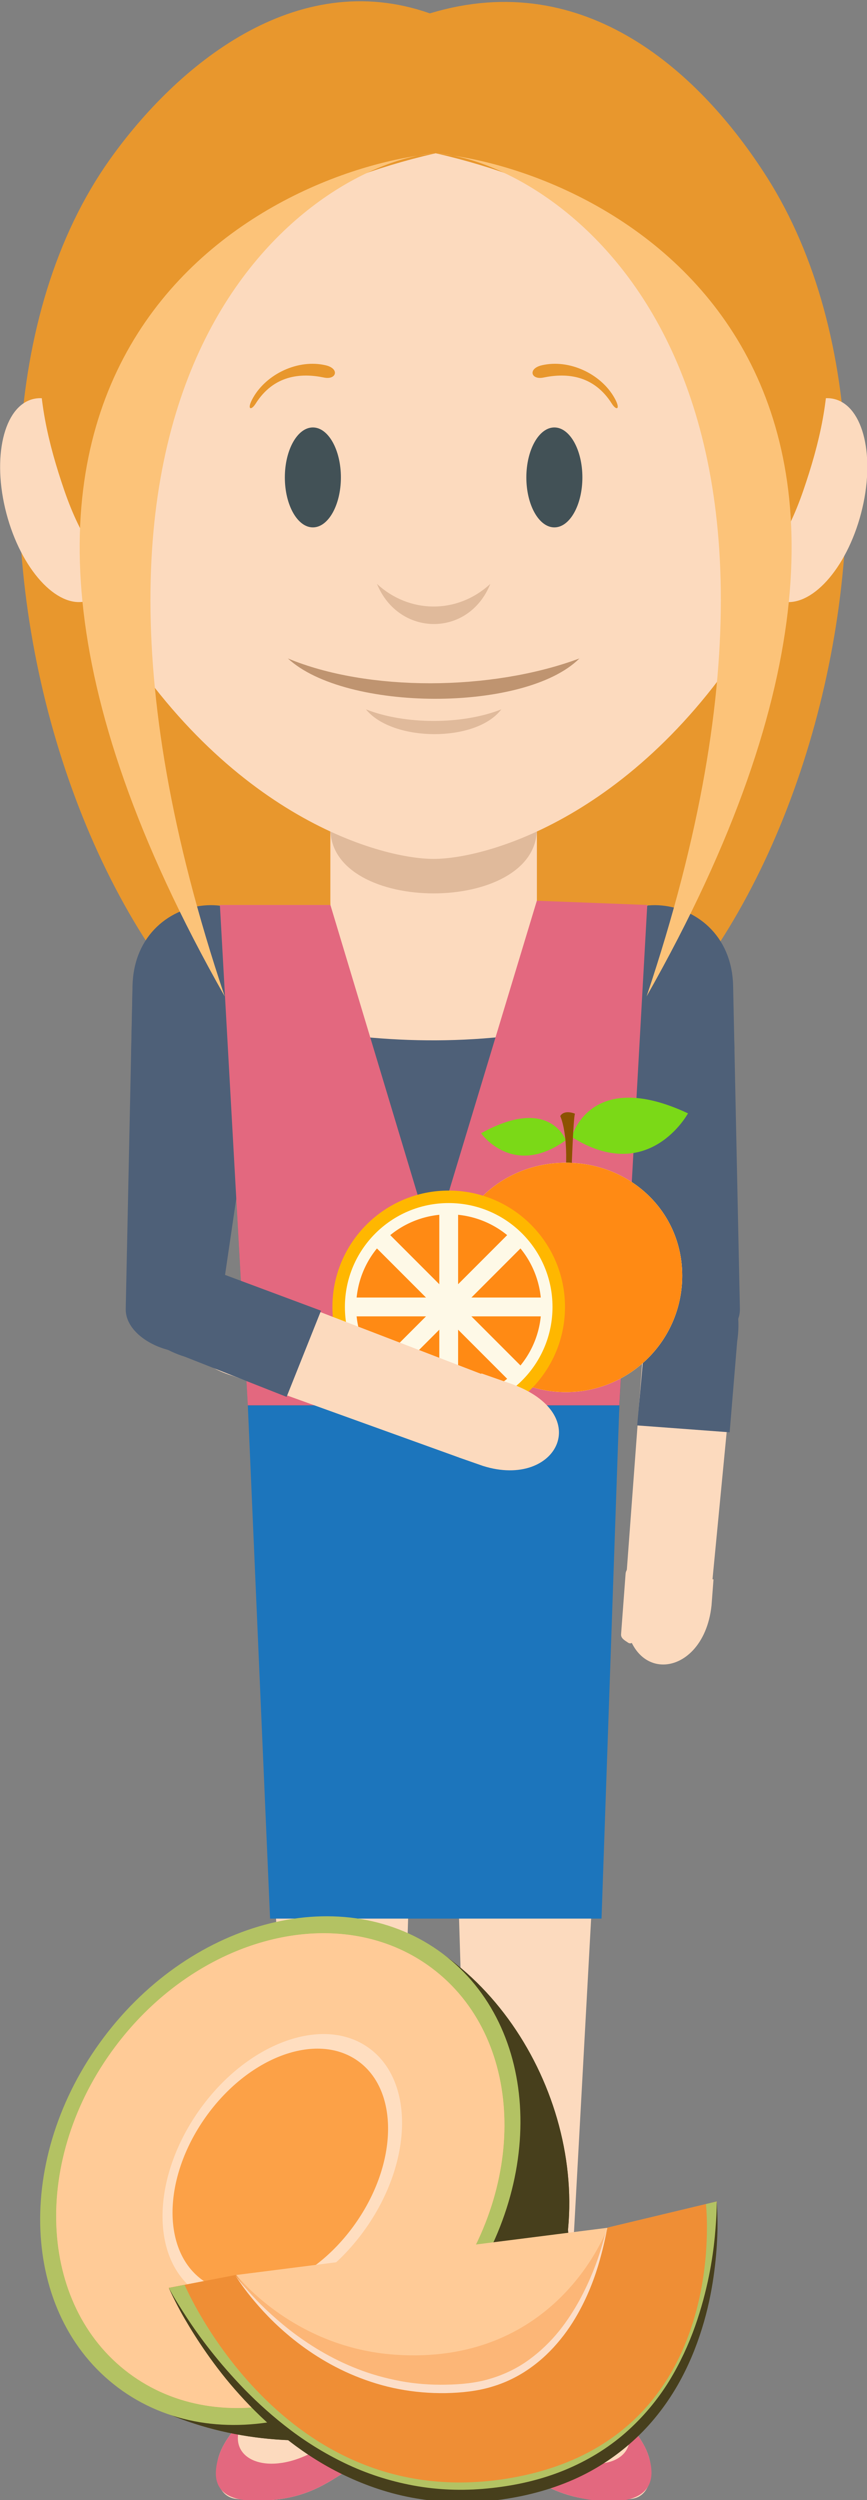 <?xml version="1.0" encoding="UTF-8" standalone="no"?>
<!-- Created with Inkscape (http://www.inkscape.org/) -->

<svg
   xmlns:dc="http://purl.org/dc/elements/1.1/"
   xmlns:cc="http://creativecommons.org/ns#"
   xmlns:rdf="http://www.w3.org/1999/02/22-rdf-syntax-ns#"
   xmlns:svg="http://www.w3.org/2000/svg"
   xmlns="http://www.w3.org/2000/svg"
   xmlns:xlink="http://www.w3.org/1999/xlink"
   xmlns:sodipodi="http://sodipodi.sourceforge.net/DTD/sodipodi-0.dtd"
   xmlns:inkscape="http://www.inkscape.org/namespaces/inkscape"
   width="22.776mm"
   height="65.617mm"
   viewBox="0 0 80.701 232.5"
   id="svg8924"
   version="1.1"
   inkscape:version="0.92.1 r"
   sodipodi:docname="isabel.svg"
   inkscape:export-filename="/home/fundacion/Documentos/Megamente/img/quien-soy/ejercicio35/isabel.png"
   inkscape:export-xdpi="95.999992"
   inkscape:export-ydpi="95.999992">
  <rect x="0" y="0" width="80.701" height="232.5" fill="#808080" stroke="none"/>
  <defs
     id="defs8926">
    <linearGradient
       id="linearGradient2218"
       spreadMethod="pad"
       gradientTransform="matrix(0,89.477,89.477,0,158.643,1602.15)"
       gradientUnits="userSpaceOnUse"
       y2="0"
       x2="1"
       y1="0"
       x1="0">
      <stop
         id="stop2210"
         offset="0"
         style="stop-opacity:1;stop-color:#ffffff" />
      <stop
         id="stop2212"
         offset="0.261"
         style="stop-opacity:1;stop-color:#ffffff" />
      <stop
         id="stop2214"
         offset="0.698"
         style="stop-opacity:1;stop-color:#ffffff" />
      <stop
         id="stop2216"
         offset="1"
         style="stop-opacity:1;stop-color:#ffffff" />
    </linearGradient>
    <radialGradient
       id="radialGradient1416"
       spreadMethod="pad"
       gradientTransform="matrix(88.649,0,0,-88.649,332.299,1673.294)"
       gradientUnits="userSpaceOnUse"
       r="1"
       cy="0"
       cx="0"
       fy="0"
       fx="0">
      <stop
         id="stop1412"
         offset="0"
         style="stop-opacity:1;stop-color:#ff151f" />
      <stop
         id="stop1414"
         offset="1"
         style="stop-opacity:1;stop-color:#c9191f" />
    </radialGradient>
    <linearGradient
       id="linearGradient1436"
       spreadMethod="pad"
       gradientTransform="matrix(8.765,8.765,8.765,-8.765,346.838,1686.178)"
       gradientUnits="userSpaceOnUse"
       y2="0"
       x2="1"
       y1="0"
       x1="0">
      <stop
         id="stop1432"
         offset="0"
         style="stop-opacity:1;stop-color:#ff151f" />
      <stop
         id="stop1434"
         offset="1"
         style="stop-opacity:1;stop-color:#c9191f" />
    </linearGradient>
    <linearGradient
       id="linearGradient1456"
       spreadMethod="pad"
       gradientTransform="matrix(6.478,-6.478,-6.478,-6.478,347.982,1693.799)"
       gradientUnits="userSpaceOnUse"
       y2="0"
       x2="1"
       y1="0"
       x1="0">
      <stop
         id="stop1452"
         offset="0"
         style="stop-opacity:1;stop-color:#ffd440" />
      <stop
         id="stop1454"
         offset="1"
         style="stop-opacity:1;stop-color:#ff9200" />
    </linearGradient>
    <linearGradient
       id="linearGradient1476"
       spreadMethod="pad"
       gradientTransform="matrix(8.765,8.765,8.765,-8.765,346.703,1661.129)"
       gradientUnits="userSpaceOnUse"
       y2="0"
       x2="1"
       y1="0"
       x1="0">
      <stop
         id="stop1472"
         offset="0"
         style="stop-opacity:1;stop-color:#ff151f" />
      <stop
         id="stop1474"
         offset="1"
         style="stop-opacity:1;stop-color:#c9191f" />
    </linearGradient>
    <linearGradient
       id="linearGradient1496"
       spreadMethod="pad"
       gradientTransform="matrix(6.478,-6.478,-6.478,-6.478,347.847,1668.751)"
       gradientUnits="userSpaceOnUse"
       y2="0"
       x2="1"
       y1="0"
       x1="0">
      <stop
         id="stop1492"
         offset="0"
         style="stop-opacity:1;stop-color:#ffd440" />
      <stop
         id="stop1494"
         offset="1"
         style="stop-opacity:1;stop-color:#ff9200" />
    </linearGradient>
    <linearGradient
       id="linearGradient1516"
       spreadMethod="pad"
       gradientTransform="matrix(8.765,8.765,8.765,-8.765,347.107,1635.407)"
       gradientUnits="userSpaceOnUse"
       y2="0"
       x2="1"
       y1="0"
       x1="0">
      <stop
         id="stop1512"
         offset="0"
         style="stop-opacity:1;stop-color:#ff151f" />
      <stop
         id="stop1514"
         offset="1"
         style="stop-opacity:1;stop-color:#c9191f" />
    </linearGradient>
    <linearGradient
       id="linearGradient1536"
       spreadMethod="pad"
       gradientTransform="matrix(6.478,-6.478,-6.478,-6.478,348.251,1643.029)"
       gradientUnits="userSpaceOnUse"
       y2="0"
       x2="1"
       y1="0"
       x1="0">
      <stop
         id="stop1532"
         offset="0"
         style="stop-opacity:1;stop-color:#ffd440" />
      <stop
         id="stop1534"
         offset="1"
         style="stop-opacity:1;stop-color:#ff9200" />
    </linearGradient>
    <linearGradient
       id="linearGradient1556"
       spreadMethod="pad"
       gradientTransform="matrix(8.765,8.765,8.765,-8.765,346.838,1610.223)"
       gradientUnits="userSpaceOnUse"
       y2="0"
       x2="1"
       y1="0"
       x1="0">
      <stop
         id="stop1552"
         offset="0"
         style="stop-opacity:1;stop-color:#ff151f" />
      <stop
         id="stop1554"
         offset="1"
         style="stop-opacity:1;stop-color:#c9191f" />
    </linearGradient>
    <linearGradient
       id="linearGradient1576"
       spreadMethod="pad"
       gradientTransform="matrix(6.478,-6.478,-6.478,-6.478,347.982,1617.845)"
       gradientUnits="userSpaceOnUse"
       y2="0"
       x2="1"
       y1="0"
       x1="0">
      <stop
         id="stop1572"
         offset="0"
         style="stop-opacity:1;stop-color:#ffd440" />
      <stop
         id="stop1574"
         offset="1"
         style="stop-opacity:1;stop-color:#ff9200" />
    </linearGradient>
    <linearGradient
       id="linearGradient1596"
       spreadMethod="pad"
       gradientTransform="matrix(6.859,10.325,10.325,-6.859,366.241,1678.799)"
       gradientUnits="userSpaceOnUse"
       y2="0"
       x2="1"
       y1="0"
       x1="0">
      <stop
         id="stop1592"
         offset="0"
         style="stop-opacity:1;stop-color:#ff151f" />
      <stop
         id="stop1594"
         offset="1"
         style="stop-opacity:1;stop-color:#c9191f" />
    </linearGradient>
    <linearGradient
       id="linearGradient1616"
       spreadMethod="pad"
       gradientTransform="matrix(7.631,-5.07,-5.07,-7.631,365.855,1686.496)"
       gradientUnits="userSpaceOnUse"
       y2="0"
       x2="1"
       y1="0"
       x1="0">
      <stop
         id="stop1612"
         offset="0"
         style="stop-opacity:1;stop-color:#ffd440" />
      <stop
         id="stop1614"
         offset="1"
         style="stop-opacity:1;stop-color:#ff9200" />
    </linearGradient>
    <linearGradient
       id="linearGradient1636"
       spreadMethod="pad"
       gradientTransform="matrix(9.756,7.647,7.647,-9.756,368.698,1657.581)"
       gradientUnits="userSpaceOnUse"
       y2="0"
       x2="1"
       y1="0"
       x1="0">
      <stop
         id="stop1632"
         offset="0"
         style="stop-opacity:1;stop-color:#ff151f" />
      <stop
         id="stop1634"
         offset="1"
         style="stop-opacity:1;stop-color:#c9191f" />
    </linearGradient>
    <linearGradient
       id="linearGradient1656"
       spreadMethod="pad"
       gradientTransform="matrix(5.652,-7.21,-7.21,-5.652,370.75,1665.009)"
       gradientUnits="userSpaceOnUse"
       y2="0"
       x2="1"
       y1="0"
       x1="0">
      <stop
         id="stop1652"
         offset="0"
         style="stop-opacity:1;stop-color:#ffd440" />
      <stop
         id="stop1654"
         offset="1"
         style="stop-opacity:1;stop-color:#ff9200" />
    </linearGradient>
    <linearGradient
       id="linearGradient1676"
       spreadMethod="pad"
       gradientTransform="matrix(10.185,7.066,7.066,-10.185,362.962,1629.928)"
       gradientUnits="userSpaceOnUse"
       y2="0"
       x2="1"
       y1="0"
       x1="0">
      <stop
         id="stop1672"
         offset="0"
         style="stop-opacity:1;stop-color:#ff151f" />
      <stop
         id="stop1674"
         offset="1"
         style="stop-opacity:1;stop-color:#c9191f" />
    </linearGradient>
    <linearGradient
       id="linearGradient1696"
       spreadMethod="pad"
       gradientTransform="matrix(5.222,-7.527,-7.527,-5.222,365.444,1637.224)"
       gradientUnits="userSpaceOnUse"
       y2="0"
       x2="1"
       y1="0"
       x1="0">
      <stop
         id="stop1692"
         offset="0"
         style="stop-opacity:1;stop-color:#ffd440" />
      <stop
         id="stop1694"
         offset="1"
         style="stop-opacity:1;stop-color:#ff9200" />
    </linearGradient>
    <linearGradient
       id="linearGradient1716"
       spreadMethod="pad"
       gradientTransform="matrix(8.765,8.765,8.765,-8.765,328.254,1677.693)"
       gradientUnits="userSpaceOnUse"
       y2="0"
       x2="1"
       y1="0"
       x1="0">
      <stop
         id="stop1712"
         offset="0"
         style="stop-opacity:1;stop-color:#ff151f" />
      <stop
         id="stop1714"
         offset="1"
         style="stop-opacity:1;stop-color:#c9191f" />
    </linearGradient>
    <linearGradient
       id="linearGradient1736"
       spreadMethod="pad"
       gradientTransform="matrix(6.478,-6.478,-6.478,-6.478,329.398,1685.315)"
       gradientUnits="userSpaceOnUse"
       y2="0"
       x2="1"
       y1="0"
       x1="0">
      <stop
         id="stop1732"
         offset="0"
         style="stop-opacity:1;stop-color:#ffd440" />
      <stop
         id="stop1734"
         offset="1"
         style="stop-opacity:1;stop-color:#ff9200" />
    </linearGradient>
    <linearGradient
       id="linearGradient1756"
       spreadMethod="pad"
       gradientTransform="matrix(8.765,8.765,8.765,-8.765,328.119,1652.645)"
       gradientUnits="userSpaceOnUse"
       y2="0"
       x2="1"
       y1="0"
       x1="0">
      <stop
         id="stop1752"
         offset="0"
         style="stop-opacity:1;stop-color:#ff151f" />
      <stop
         id="stop1754"
         offset="1"
         style="stop-opacity:1;stop-color:#c9191f" />
    </linearGradient>
    <linearGradient
       id="linearGradient1776"
       spreadMethod="pad"
       gradientTransform="matrix(6.478,-6.478,-6.478,-6.478,329.263,1660.267)"
       gradientUnits="userSpaceOnUse"
       y2="0"
       x2="1"
       y1="0"
       x1="0">
      <stop
         id="stop1772"
         offset="0"
         style="stop-opacity:1;stop-color:#ffd440" />
      <stop
         id="stop1774"
         offset="1"
         style="stop-opacity:1;stop-color:#ff9200" />
    </linearGradient>
    <linearGradient
       id="linearGradient1796"
       spreadMethod="pad"
       gradientTransform="matrix(8.765,8.765,8.765,-8.765,328.523,1626.923)"
       gradientUnits="userSpaceOnUse"
       y2="0"
       x2="1"
       y1="0"
       x1="0">
      <stop
         id="stop1792"
         offset="0"
         style="stop-opacity:1;stop-color:#ff151f" />
      <stop
         id="stop1794"
         offset="1"
         style="stop-opacity:1;stop-color:#c9191f" />
    </linearGradient>
    <linearGradient
       id="linearGradient1816"
       spreadMethod="pad"
       gradientTransform="matrix(6.478,-6.478,-6.478,-6.478,329.667,1634.545)"
       gradientUnits="userSpaceOnUse"
       y2="0"
       x2="1"
       y1="0"
       x1="0">
      <stop
         id="stop1812"
         offset="0"
         style="stop-opacity:1;stop-color:#ffd440" />
      <stop
         id="stop1814"
         offset="1"
         style="stop-opacity:1;stop-color:#ff9200" />
    </linearGradient>
    <linearGradient
       id="linearGradient1836"
       spreadMethod="pad"
       gradientTransform="matrix(8.765,8.765,8.765,-8.765,308.727,1685.37)"
       gradientUnits="userSpaceOnUse"
       y2="0"
       x2="1"
       y1="0"
       x1="0">
      <stop
         id="stop1832"
         offset="0"
         style="stop-opacity:1;stop-color:#ff151f" />
      <stop
         id="stop1834"
         offset="1"
         style="stop-opacity:1;stop-color:#c9191f" />
    </linearGradient>
    <linearGradient
       id="linearGradient1856"
       spreadMethod="pad"
       gradientTransform="matrix(6.478,-6.478,-6.478,-6.478,309.871,1692.991)"
       gradientUnits="userSpaceOnUse"
       y2="0"
       x2="1"
       y1="0"
       x1="0">
      <stop
         id="stop1852"
         offset="0"
         style="stop-opacity:1;stop-color:#ffd440" />
      <stop
         id="stop1854"
         offset="1"
         style="stop-opacity:1;stop-color:#ff9200" />
    </linearGradient>
    <linearGradient
       id="linearGradient1876"
       spreadMethod="pad"
       gradientTransform="matrix(8.765,8.765,8.765,-8.765,308.592,1660.321)"
       gradientUnits="userSpaceOnUse"
       y2="0"
       x2="1"
       y1="0"
       x1="0">
      <stop
         id="stop1872"
         offset="0"
         style="stop-opacity:1;stop-color:#ff151f" />
      <stop
         id="stop1874"
         offset="1"
         style="stop-opacity:1;stop-color:#c9191f" />
    </linearGradient>
    <linearGradient
       id="linearGradient1896"
       spreadMethod="pad"
       gradientTransform="matrix(6.478,-6.478,-6.478,-6.478,309.736,1667.943)"
       gradientUnits="userSpaceOnUse"
       y2="0"
       x2="1"
       y1="0"
       x1="0">
      <stop
         id="stop1892"
         offset="0"
         style="stop-opacity:1;stop-color:#ffd440" />
      <stop
         id="stop1894"
         offset="1"
         style="stop-opacity:1;stop-color:#ff9200" />
    </linearGradient>
    <linearGradient
       id="linearGradient1916"
       spreadMethod="pad"
       gradientTransform="matrix(8.765,8.765,8.765,-8.765,308.996,1634.599)"
       gradientUnits="userSpaceOnUse"
       y2="0"
       x2="1"
       y1="0"
       x1="0">
      <stop
         id="stop1912"
         offset="0"
         style="stop-opacity:1;stop-color:#ff151f" />
      <stop
         id="stop1914"
         offset="1"
         style="stop-opacity:1;stop-color:#c9191f" />
    </linearGradient>
    <linearGradient
       id="linearGradient1936"
       spreadMethod="pad"
       gradientTransform="matrix(6.478,-6.478,-6.478,-6.478,310.14,1642.221)"
       gradientUnits="userSpaceOnUse"
       y2="0"
       x2="1"
       y1="0"
       x1="0">
      <stop
         id="stop1932"
         offset="0"
         style="stop-opacity:1;stop-color:#ffd440" />
      <stop
         id="stop1934"
         offset="1"
         style="stop-opacity:1;stop-color:#ff9200" />
    </linearGradient>
    <linearGradient
       id="linearGradient1956"
       spreadMethod="pad"
       gradientTransform="matrix(8.765,8.765,8.765,-8.765,308.727,1609.415)"
       gradientUnits="userSpaceOnUse"
       y2="0"
       x2="1"
       y1="0"
       x1="0">
      <stop
         id="stop1952"
         offset="0"
         style="stop-opacity:1;stop-color:#ff151f" />
      <stop
         id="stop1954"
         offset="1"
         style="stop-opacity:1;stop-color:#c9191f" />
    </linearGradient>
    <linearGradient
       id="linearGradient1976"
       spreadMethod="pad"
       gradientTransform="matrix(6.478,-6.478,-6.478,-6.478,309.871,1617.037)"
       gradientUnits="userSpaceOnUse"
       y2="0"
       x2="1"
       y1="0"
       x1="0">
      <stop
         id="stop1972"
         offset="0"
         style="stop-opacity:1;stop-color:#ffd440" />
      <stop
         id="stop1974"
         offset="1"
         style="stop-opacity:1;stop-color:#ff9200" />
    </linearGradient>
    <linearGradient
       id="linearGradient1996"
       spreadMethod="pad"
       gradientTransform="matrix(9.448,8.024,8.024,-9.448,288.993,1678.198)"
       gradientUnits="userSpaceOnUse"
       y2="0"
       x2="1"
       y1="0"
       x1="0">
      <stop
         id="stop1992"
         offset="0"
         style="stop-opacity:1;stop-color:#ff151f" />
      <stop
         id="stop1994"
         offset="1"
         style="stop-opacity:1;stop-color:#c9191f" />
    </linearGradient>
    <linearGradient
       id="linearGradient2016"
       spreadMethod="pad"
       gradientTransform="matrix(5.931,-6.983,-6.983,-5.931,291.022,1685.163)"
       gradientUnits="userSpaceOnUse"
       y2="0"
       x2="1"
       y1="0"
       x1="0">
      <stop
         id="stop2012"
         offset="0"
         style="stop-opacity:1;stop-color:#ffd440" />
      <stop
         id="stop2014"
         offset="1"
         style="stop-opacity:1;stop-color:#ff9200" />
    </linearGradient>
    <linearGradient
       id="linearGradient2036"
       spreadMethod="pad"
       gradientTransform="matrix(8.006,9.464,9.464,-8.006,289.31,1652.43)"
       gradientUnits="userSpaceOnUse"
       y2="0"
       x2="1"
       y1="0"
       x1="0">
      <stop
         id="stop2032"
         offset="0"
         style="stop-opacity:1;stop-color:#ff151f" />
      <stop
         id="stop2034"
         offset="1"
         style="stop-opacity:1;stop-color:#c9191f" />
    </linearGradient>
    <linearGradient
       id="linearGradient2056"
       spreadMethod="pad"
       gradientTransform="matrix(6.995,-5.917,-5.917,-6.995,289.816,1660.121)"
       gradientUnits="userSpaceOnUse"
       y2="0"
       x2="1"
       y1="0"
       x1="0">
      <stop
         id="stop2052"
         offset="0"
         style="stop-opacity:1;stop-color:#ffd440" />
      <stop
         id="stop2054"
         offset="1"
         style="stop-opacity:1;stop-color:#ff9200" />
    </linearGradient>
    <linearGradient
       id="linearGradient2076"
       spreadMethod="pad"
       gradientTransform="matrix(6.185,10.743,10.743,-6.185,293.587,1627.012)"
       gradientUnits="userSpaceOnUse"
       y2="0"
       x2="1"
       y1="0"
       x1="0">
      <stop
         id="stop2072"
         offset="0"
         style="stop-opacity:1;stop-color:#ff151f" />
      <stop
         id="stop2074"
         offset="1"
         style="stop-opacity:1;stop-color:#c9191f" />
    </linearGradient>
    <linearGradient
       id="linearGradient2096"
       spreadMethod="pad"
       gradientTransform="matrix(7.94,-4.571,-4.571,-7.94,292.71,1634.669)"
       gradientUnits="userSpaceOnUse"
       y2="0"
       x2="1"
       y1="0"
       x1="0">
      <stop
         id="stop2092"
         offset="0"
         style="stop-opacity:1;stop-color:#ffd440" />
      <stop
         id="stop2094"
         offset="1"
         style="stop-opacity:1;stop-color:#ff9200" />
    </linearGradient>
    <clipPath
       id="clipPath1206"
       clipPathUnits="userSpaceOnUse">
      <path
         inkscape:connector-curvature="0"
         id="path1204"
         d="m 631.591,1203.37 h 116.653 v -92.56 H 631.591 Z" />
    </clipPath>
    <clipPath
       id="clipPath1210"
       clipPathUnits="userSpaceOnUse">
      <path
         inkscape:connector-curvature="0"
         id="path1208"
         d="M 747.295,1159.076 H 746.9 c -0.29,1.444 -1.027,2.476 -1.899,2.476 -0.058,0 -0.113,-0.023 -0.17,-0.032 -2.737,23.478 -26.978,41.845 -56.487,41.845 -31.344,0 -56.753,-20.719 -56.753,-46.278 0,-25.559 25.409,-46.278 56.753,-46.278 29.578,0 53.86,18.454 56.502,42.012 0.052,-0.01 0.102,-0.029 0.155,-0.029 0.872,0 1.609,1.032 1.899,2.476 h 0.395 c 0.524,0 0.949,0.852 0.949,1.904 0,1.052 -0.425,1.904 -0.949,1.904" />
    </clipPath>
    <mask
       id="mask1224"
       height="1"
       width="1"
       y="0"
       x="0"
       maskUnits="userSpaceOnUse">
      <g
         id="g1234">
        <g
           id="g1232"
           clip-path="url(#clipPath1214)">
          <g
             id="g1230">
            <g
               id="g1228">
              <path
                 inkscape:connector-curvature="0"
                 id="path1226"
                 style="fill:url(#radialGradient1222);stroke:none"
                 d="M -32768,32767 H 32767 V -32768 H -32768 Z" />
            </g>
          </g>
        </g>
      </g>
    </mask>
    <clipPath
       id="clipPath1214"
       clipPathUnits="userSpaceOnUse">
      <path
         inkscape:connector-curvature="0"
         id="path1212"
         d="M -32768,32767 H 32767 V -32768 H -32768 Z" />
    </clipPath>
    <radialGradient
       id="radialGradient1222"
       spreadMethod="pad"
       gradientTransform="matrix(46.117,0,0,-34.674,692.847,1137.341)"
       gradientUnits="userSpaceOnUse"
       r="1"
       cy="0"
       cx="0"
       fy="0"
       fx="0">
      <stop
         id="stop1216"
         offset="0"
         style="stop-opacity:1;stop-color:#ffffff" />
      <stop
         id="stop1218"
         offset="0.036"
         style="stop-opacity:1;stop-color:#ffffff" />
      <stop
         id="stop1220"
         offset="1"
         style="stop-opacity:0;stop-color:#ffffff" />
    </radialGradient>
    <radialGradient
       id="radialGradient1242"
       spreadMethod="pad"
       gradientTransform="matrix(46.117,0,0,-34.674,692.847,1137.341)"
       gradientUnits="userSpaceOnUse"
       r="1"
       cy="0"
       cx="0"
       fy="0"
       fx="0">
      <stop
         id="stop1236"
         offset="0"
         style="stop-opacity:1;stop-color:#1d1d1b" />
      <stop
         id="stop1238"
         offset="0.036"
         style="stop-opacity:1;stop-color:#1d1d1b" />
      <stop
         id="stop1240"
         offset="1"
         style="stop-opacity:1;stop-color:#242422" />
    </radialGradient>
    <clipPath
       id="clipPath1268"
       clipPathUnits="userSpaceOnUse">
      <path
         inkscape:connector-curvature="0"
         id="path1266"
         d="m 631.591,1203.37 h 116.653 v -92.56 H 631.591 Z" />
    </clipPath>
    <clipPath
       id="clipPath1272"
       clipPathUnits="userSpaceOnUse">
      <path
         inkscape:connector-curvature="0"
         id="path1270"
         d="M 747.295,1159.076 H 746.9 c -0.29,1.444 -1.027,2.476 -1.899,2.476 -0.058,0 -0.113,-0.023 -0.17,-0.032 -2.737,23.478 -26.978,41.845 -56.487,41.845 -31.344,0 -56.753,-20.719 -56.753,-46.278 0,-25.559 25.409,-46.278 56.753,-46.278 29.578,0 53.86,18.454 56.502,42.012 0.052,-0.01 0.102,-0.029 0.155,-0.029 0.872,0 1.609,1.032 1.899,2.476 h 0.395 c 0.524,0 0.949,0.852 0.949,1.904 0,1.052 -0.425,1.904 -0.949,1.904" />
    </clipPath>
    <mask
       id="mask1290"
       height="1"
       width="1"
       y="0"
       x="0"
       maskUnits="userSpaceOnUse">
      <g
         id="g1300">
        <g
           id="g1298"
           clip-path="url(#clipPath1276)">
          <g
             id="g1296">
            <g
               id="g1294">
              <path
                 inkscape:connector-curvature="0"
                 id="path1292"
                 style="fill:url(#linearGradient1288);stroke:none"
                 d="M -32768,32767 H 32767 V -32768 H -32768 Z" />
            </g>
          </g>
        </g>
      </g>
    </mask>
    <clipPath
       id="clipPath1276"
       clipPathUnits="userSpaceOnUse">
      <path
         inkscape:connector-curvature="0"
         id="path1274"
         d="M -32768,32767 H 32767 V -32768 H -32768 Z" />
    </clipPath>
    <linearGradient
       id="linearGradient1288"
       spreadMethod="pad"
       gradientTransform="matrix(0,101.904,101.904,0,689.918,1110.809)"
       gradientUnits="userSpaceOnUse"
       y2="0"
       x2="1"
       y1="0"
       x1="0">
      <stop
         id="stop1278"
         offset="0"
         style="stop-opacity:0;stop-color:#ffffff" />
      <stop
         id="stop1280"
         offset="0.4"
         style="stop-opacity:0;stop-color:#ffffff" />
      <stop
         id="stop1282"
         offset="0.649"
         style="stop-opacity:0;stop-color:#ffffff" />
      <stop
         id="stop1284"
         offset="0.925"
         style="stop-opacity:1;stop-color:#ffffff" />
      <stop
         id="stop1286"
         offset="1"
         style="stop-opacity:1;stop-color:#ffffff" />
    </linearGradient>
    <clipPath
       id="clipPath1154"
       clipPathUnits="userSpaceOnUse">
      <path
         inkscape:connector-curvature="0"
         id="path1152"
         d="m 434.196,1165.46 h 21.631 v -45.27 h -21.631 z" />
    </clipPath>
    <clipPath
       id="clipPath1080"
       clipPathUnits="userSpaceOnUse">
      <path
         inkscape:connector-curvature="0"
         id="path1078"
         d="m 407.85,1173.88 h 74.906 v -59.7 H 407.85 Z" />
    </clipPath>
    <clipPath
       id="clipPath1084"
       clipPathUnits="userSpaceOnUse">
      <path
         inkscape:connector-curvature="0"
         id="path1082"
         d="m 467.53,1173.316 c -11.394,2.441 -22.227,-3.811 -22.227,-3.811 0,0 -10.834,6.252 -22.227,3.811 -11.394,-2.442 -20.936,-13.336 -11.185,-37.426 6.927,-17.114 15.507,-23.082 23.917,-21.454 8.41,1.627 9.495,1.356 9.495,1.356 0,0 1.085,0.271 9.494,-1.356 8.41,-1.628 16.991,4.34 23.918,21.454 9.75,24.09 0.208,34.984 -11.185,37.426" />
    </clipPath>
    <mask
       id="mask1100"
       height="1"
       width="1"
       y="0"
       x="0"
       maskUnits="userSpaceOnUse">
      <g
         id="g1110">
        <g
           id="g1108"
           clip-path="url(#clipPath1088)">
          <g
             id="g1106">
            <g
               id="g1104">
              <path
                 inkscape:connector-curvature="0"
                 id="path1102"
                 style="fill:url(#linearGradient1098);stroke:none"
                 d="M -32768,32767 H 32767 V -32768 H -32768 Z" />
            </g>
          </g>
        </g>
      </g>
    </mask>
    <clipPath
       id="clipPath1088"
       clipPathUnits="userSpaceOnUse">
      <path
         inkscape:connector-curvature="0"
         id="path1086"
         d="M -32768,32767 H 32767 V -32768 H -32768 Z" />
    </clipPath>
    <linearGradient
       id="linearGradient1098"
       spreadMethod="pad"
       gradientTransform="matrix(0,59.792,59.792,0,445.303,1130.28)"
       gradientUnits="userSpaceOnUse"
       y2="0"
       x2="1"
       y1="0"
       x1="0">
      <stop
         id="stop1090"
         offset="0"
         style="stop-opacity:0;stop-color:#ffffff" />
      <stop
         id="stop1092"
         offset="0.122"
         style="stop-opacity:0;stop-color:#ffffff" />
      <stop
         id="stop1094"
         offset="0.345"
         style="stop-opacity:0;stop-color:#ffffff" />
      <stop
         id="stop1096"
         offset="1"
         style="stop-opacity:1;stop-color:#ffffff" />
    </linearGradient>
    <clipPath
       id="clipPath1002"
       clipPathUnits="userSpaceOnUse">
      <path
         inkscape:connector-curvature="0"
         id="path1000"
         d="m 445.021,1186.41 h 82.972 v -66.13 h -82.972 z" />
    </clipPath>
    <clipPath
       id="clipPath1006"
       clipPathUnits="userSpaceOnUse">
      <path
         inkscape:connector-curvature="0"
         id="path1004"
         d="m 511.128,1185.788 c -12.621,2.704 -24.621,-4.221 -24.621,-4.221 0,0 -12,6.925 -24.621,4.221 -12.62,-2.705 -23.19,-14.772 -12.389,-41.456 7.673,-18.957 17.178,-25.567 26.493,-23.764 9.315,1.802 10.517,1.502 10.517,1.502 0,0 1.202,0.3 10.517,-1.502 9.315,-1.803 18.82,4.807 26.493,23.764 10.801,26.684 0.231,38.751 -12.389,41.456" />
    </clipPath>
    <mask
       id="mask1022"
       height="1"
       width="1"
       y="0"
       x="0"
       maskUnits="userSpaceOnUse">
      <g
         id="g1032">
        <g
           id="g1030"
           clip-path="url(#clipPath1010)">
          <g
             id="g1028">
            <g
               id="g1026">
              <path
                 inkscape:connector-curvature="0"
                 id="path1024"
                 style="fill:url(#radialGradient1020);stroke:none"
                 d="M -32768,32767 H 32767 V -32768 H -32768 Z" />
            </g>
          </g>
        </g>
      </g>
    </mask>
    <clipPath
       id="clipPath1010"
       clipPathUnits="userSpaceOnUse">
      <path
         inkscape:connector-curvature="0"
         id="path1008"
         d="M -32768,32767 H 32767 V -32768 H -32768 Z" />
    </clipPath>
    <radialGradient
       id="radialGradient1020"
       spreadMethod="pad"
       gradientTransform="matrix(49.313,0,0,-49.313,458.355,1144.808)"
       gradientUnits="userSpaceOnUse"
       r="1"
       cy="0"
       cx="0"
       fy="0"
       fx="0">
      <stop
         id="stop1012"
         offset="0"
         style="stop-opacity:1;stop-color:#ffffff" />
      <stop
         id="stop1014"
         offset="0.801"
         style="stop-opacity:0;stop-color:#ffffff" />
      <stop
         id="stop1016"
         offset="0.82"
         style="stop-opacity:0;stop-color:#ffffff" />
      <stop
         id="stop1018"
         offset="1"
         style="stop-opacity:0;stop-color:#ffffff" />
    </radialGradient>
    <radialGradient
       id="radialGradient1042"
       spreadMethod="pad"
       gradientTransform="matrix(49.313,0,0,-49.313,458.355,1144.808)"
       gradientUnits="userSpaceOnUse"
       r="1"
       cy="0"
       cx="0"
       fy="0"
       fx="0">
      <stop
         id="stop1034"
         offset="0"
         style="stop-opacity:1;stop-color:#1d1d1b" />
      <stop
         id="stop1036"
         offset="0.801"
         style="stop-opacity:1;stop-color:#242422" />
      <stop
         id="stop1038"
         offset="0.82"
         style="stop-opacity:1;stop-color:#242422" />
      <stop
         id="stop1040"
         offset="1"
         style="stop-opacity:1;stop-color:#242422" />
    </radialGradient>
    <clipPath
       id="clipPath940"
       clipPathUnits="userSpaceOnUse">
      <path
         inkscape:connector-curvature="0"
         id="path938"
         d="m 445.021,1186.41 h 82.972 v -66.13 h -82.972 z" />
    </clipPath>
    <clipPath
       id="clipPath944"
       clipPathUnits="userSpaceOnUse">
      <path
         inkscape:connector-curvature="0"
         id="path942"
         d="m 511.128,1185.788 c -12.621,2.704 -24.621,-4.221 -24.621,-4.221 0,0 -12,6.925 -24.621,4.221 -12.62,-2.705 -23.19,-14.772 -12.389,-41.456 7.673,-18.957 17.178,-25.567 26.493,-23.764 9.315,1.802 10.517,1.502 10.517,1.502 0,0 1.202,0.3 10.517,-1.502 9.315,-1.803 18.82,4.807 26.493,23.764 10.801,26.684 0.231,38.751 -12.389,41.456" />
    </clipPath>
    <mask
       id="mask958"
       height="1"
       width="1"
       y="0"
       x="0"
       maskUnits="userSpaceOnUse">
      <g
         id="g968">
        <g
           id="g966"
           clip-path="url(#clipPath948)">
          <g
             id="g964">
            <g
               id="g962">
              <path
                 inkscape:connector-curvature="0"
                 id="path960"
                 style="fill:url(#linearGradient956);stroke:none"
                 d="M -32768,32767 H 32767 V -32768 H -32768 Z" />
            </g>
          </g>
        </g>
      </g>
    </mask>
    <clipPath
       id="clipPath948"
       clipPathUnits="userSpaceOnUse">
      <path
         inkscape:connector-curvature="0"
         id="path946"
         d="M -32768,32767 H 32767 V -32768 H -32768 Z" />
    </clipPath>
    <linearGradient
       id="linearGradient956"
       spreadMethod="pad"
       gradientTransform="matrix(0,59.863,59.863,0,486.507,1138.118)"
       gradientUnits="userSpaceOnUse"
       y2="0"
       x2="1"
       y1="0"
       x1="0">
      <stop
         id="stop950"
         offset="0"
         style="stop-opacity:0;stop-color:#ffffff" />
      <stop
         id="stop952"
         offset="0.093"
         style="stop-opacity:0;stop-color:#ffffff" />
      <stop
         id="stop954"
         offset="1"
         style="stop-opacity:1;stop-color:#ffffff" />
    </linearGradient>
    <radialGradient
       id="radialGradient4878"
       spreadMethod="pad"
       gradientTransform="matrix(33.433,0,0,33.433,-132.009,-186.05)"
       gradientUnits="userSpaceOnUse"
       r="1"
       cy="0"
       cx="0"
       fy="0"
       fx="0">
      <stop
         id="stop4870"
         offset="0"
         style="stop-opacity:1;stop-color:#ffffff" />
      <stop
         id="stop4872"
         offset="0.188"
         style="stop-opacity:1;stop-color:#ffffff" />
      <stop
         id="stop4874"
         offset="0.719"
         style="stop-opacity:1;stop-color:#ffffff" />
      <stop
         id="stop4876"
         offset="1"
         style="stop-opacity:1;stop-color:#ffffff" />
    </radialGradient>
    <radialGradient
       id="radialGradient4808"
       spreadMethod="pad"
       gradientTransform="matrix(33.433,0,0,33.433,-105.512,-187.974)"
       gradientUnits="userSpaceOnUse"
       r="1"
       cy="0"
       cx="0"
       fy="0"
       fx="0">
      <stop
         id="stop4800"
         offset="0"
         style="stop-opacity:1;stop-color:#ffffff" />
      <stop
         id="stop4802"
         offset="0.188"
         style="stop-opacity:1;stop-color:#ffffff" />
      <stop
         id="stop4804"
         offset="0.719"
         style="stop-opacity:1;stop-color:#ffffff" />
      <stop
         id="stop4806"
         offset="1"
         style="stop-opacity:1;stop-color:#ffffff" />
    </radialGradient>
    <radialGradient
       id="radialGradient4738"
       spreadMethod="pad"
       gradientTransform="matrix(33.433,0,0,33.433,-118.339,-164.481)"
       gradientUnits="userSpaceOnUse"
       r="1"
       cy="0"
       cx="0"
       fy="0"
       fx="0">
      <stop
         id="stop4730"
         offset="0"
         style="stop-opacity:1;stop-color:#ffffff" />
      <stop
         id="stop4732"
         offset="0.188"
         style="stop-opacity:1;stop-color:#ffffff" />
      <stop
         id="stop4734"
         offset="0.719"
         style="stop-opacity:1;stop-color:#ffffff" />
      <stop
         id="stop4736"
         offset="1"
         style="stop-opacity:1;stop-color:#ffffff" />
    </radialGradient>
    <radialGradient
       id="radialGradient4668"
       spreadMethod="pad"
       gradientTransform="matrix(33.433,0,0,33.433,-91.526,-164.559)"
       gradientUnits="userSpaceOnUse"
       r="1"
       cy="0"
       cx="0"
       fy="0"
       fx="0">
      <stop
         id="stop4660"
         offset="0"
         style="stop-opacity:1;stop-color:#ffffff" />
      <stop
         id="stop4662"
         offset="0.188"
         style="stop-opacity:1;stop-color:#ffffff" />
      <stop
         id="stop4664"
         offset="0.719"
         style="stop-opacity:1;stop-color:#ffffff" />
      <stop
         id="stop4666"
         offset="1"
         style="stop-opacity:1;stop-color:#ffffff" />
    </radialGradient>
    <radialGradient
       id="radialGradient4598"
       spreadMethod="pad"
       gradientTransform="matrix(33.433,0,0,33.433,-155.448,-189.383)"
       gradientUnits="userSpaceOnUse"
       r="1"
       cy="0"
       cx="0"
       fy="0"
       fx="0">
      <stop
         id="stop4590"
         offset="0"
         style="stop-opacity:1;stop-color:#ffffff" />
      <stop
         id="stop4592"
         offset="0.188"
         style="stop-opacity:1;stop-color:#ffffff" />
      <stop
         id="stop4594"
         offset="0.719"
         style="stop-opacity:1;stop-color:#ffffff" />
      <stop
         id="stop4596"
         offset="1"
         style="stop-opacity:1;stop-color:#ffffff" />
    </radialGradient>
    <radialGradient
       id="radialGradient4528"
       spreadMethod="pad"
       gradientTransform="matrix(33.433,0,0,33.433,-143.308,-165.156)"
       gradientUnits="userSpaceOnUse"
       r="1"
       cy="0"
       cx="0"
       fy="0"
       fx="0">
      <stop
         id="stop4520"
         offset="0"
         style="stop-opacity:1;stop-color:#ffffff" />
      <stop
         id="stop4522"
         offset="0.188"
         style="stop-opacity:1;stop-color:#ffffff" />
      <stop
         id="stop4524"
         offset="0.719"
         style="stop-opacity:1;stop-color:#ffffff" />
      <stop
         id="stop4526"
         offset="1"
         style="stop-opacity:1;stop-color:#ffffff" />
    </radialGradient>
    <radialGradient
       id="radialGradient4458"
       spreadMethod="pad"
       gradientTransform="matrix(33.433,0,0,33.433,-105.397,-141.364)"
       gradientUnits="userSpaceOnUse"
       r="1"
       cy="0"
       cx="0"
       fy="0"
       fx="0">
      <stop
         id="stop4450"
         offset="0"
         style="stop-opacity:1;stop-color:#ffffff" />
      <stop
         id="stop4452"
         offset="0.188"
         style="stop-opacity:1;stop-color:#ffffff" />
      <stop
         id="stop4454"
         offset="0.719"
         style="stop-opacity:1;stop-color:#ffffff" />
      <stop
         id="stop4456"
         offset="1"
         style="stop-opacity:1;stop-color:#ffffff" />
    </radialGradient>
    <radialGradient
       id="radialGradient4388"
       spreadMethod="pad"
       gradientTransform="matrix(33.433,0,0,33.433,-83.892,-191.457)"
       gradientUnits="userSpaceOnUse"
       r="1"
       cy="0"
       cx="0"
       fy="0"
       fx="0">
      <stop
         id="stop4380"
         offset="0"
         style="stop-opacity:1;stop-color:#ffffff" />
      <stop
         id="stop4382"
         offset="0.188"
         style="stop-opacity:1;stop-color:#ffffff" />
      <stop
         id="stop4384"
         offset="0.719"
         style="stop-opacity:1;stop-color:#ffffff" />
      <stop
         id="stop4386"
         offset="1"
         style="stop-opacity:1;stop-color:#ffffff" />
    </radialGradient>
    <radialGradient
       id="radialGradient4318"
       spreadMethod="pad"
       gradientTransform="matrix(33.433,0,0,33.433,-131.673,-140.229)"
       gradientUnits="userSpaceOnUse"
       r="1"
       cy="0"
       cx="0"
       fy="0"
       fx="0">
      <stop
         id="stop4310"
         offset="0"
         style="stop-opacity:1;stop-color:#ffffff" />
      <stop
         id="stop4312"
         offset="0.188"
         style="stop-opacity:1;stop-color:#ffffff" />
      <stop
         id="stop4314"
         offset="0.719"
         style="stop-opacity:1;stop-color:#ffffff" />
      <stop
         id="stop4316"
         offset="1"
         style="stop-opacity:1;stop-color:#ffffff" />
    </radialGradient>
    <radialGradient
       id="radialGradient4248"
       spreadMethod="pad"
       gradientTransform="matrix(33.433,0,0,33.433,-118.023,-118.169)"
       gradientUnits="userSpaceOnUse"
       r="1"
       cy="0"
       cx="0"
       fy="0"
       fx="0">
      <stop
         id="stop4240"
         offset="0"
         style="stop-opacity:1;stop-color:#ffffff" />
      <stop
         id="stop4242"
         offset="0.188"
         style="stop-opacity:1;stop-color:#ffffff" />
      <stop
         id="stop4244"
         offset="0.719"
         style="stop-opacity:1;stop-color:#ffffff" />
      <stop
         id="stop4246"
         offset="1"
         style="stop-opacity:1;stop-color:#ffffff" />
    </radialGradient>
    <linearGradient
       xlink:href="#linearGradient16162"
       id="linearGradient16198"
       spreadMethod="pad"
       gradientTransform="matrix(37.087,95.846,-95.846,37.087,11.36,-79.138)"
       gradientUnits="userSpaceOnUse"
       y2="0"
       x2="1"
       y1="0"
       x1="0">
      <stop
         id="stop16190"
         offset="0"
         style="stop-opacity:1;stop-color:#ffffff" />
      <stop
         id="stop16192"
         offset="0.586"
         style="stop-opacity:1;stop-color:#000000" />
      <stop
         id="stop16194"
         offset="0.995"
         style="stop-opacity:1;stop-color:#000000" />
      <stop
         id="stop16196"
         offset="1"
         style="stop-opacity:1;stop-color:#000000" />
    </linearGradient>
    <linearGradient
       id="linearGradient16162"
       spreadMethod="pad"
       gradientTransform="matrix(-40.109,-94.151,94.151,-40.109,68.704,65.224)"
       gradientUnits="userSpaceOnUse"
       y2="0"
       x2="1"
       y1="0"
       x1="0">
      <stop
         id="stop16154"
         offset="0"
         style="stop-opacity:1;stop-color:#ffffff" />
      <stop
         id="stop16156"
         offset="0.309"
         style="stop-opacity:1;stop-color:#000000" />
      <stop
         id="stop16158"
         offset="0.995"
         style="stop-opacity:1;stop-color:#000000" />
      <stop
         id="stop16160"
         offset="1"
         style="stop-opacity:1;stop-color:#000000" />
    </linearGradient>
    <radialGradient
       id="radialGradient16130"
       spreadMethod="pad"
       gradientTransform="matrix(72.115,0,0,72.115,28.628,57.784)"
       gradientUnits="userSpaceOnUse"
       r="1"
       cy="0"
       cx="0"
       fy="0"
       fx="0">
      <stop
         id="stop16122"
         offset="0"
         style="stop-opacity:1;stop-color:#ebff41" />
      <stop
         id="stop16124"
         offset="0.097"
         style="stop-opacity:1;stop-color:#ebff41" />
      <stop
         id="stop16126"
         offset="0.812"
         style="stop-opacity:1;stop-color:#ffb000" />
      <stop
         id="stop16128"
         offset="1"
         style="stop-opacity:1;stop-color:#ffb000" />
    </radialGradient>
    <radialGradient
       id="radialGradient16106"
       spreadMethod="pad"
       gradientTransform="matrix(73.169,0,0,73.169,61.198,57.039)"
       gradientUnits="userSpaceOnUse"
       r="1"
       cy="0"
       cx="0"
       fy="0"
       fx="0">
      <stop
         id="stop16094"
         offset="0"
         style="stop-opacity:1;stop-color:#ebff41" />
      <stop
         id="stop16096"
         offset="0.097"
         style="stop-opacity:1;stop-color:#ebff41" />
      <stop
         id="stop16098"
         offset="0.437"
         style="stop-opacity:1;stop-color:#ffc000" />
      <stop
         id="stop16100"
         offset="0.48"
         style="stop-opacity:1;stop-color:#ffc000" />
      <stop
         id="stop16102"
         offset="0.892"
         style="stop-opacity:1;stop-color:#ffb000" />
      <stop
         id="stop16104"
         offset="1"
         style="stop-opacity:1;stop-color:#ffb000" />
    </radialGradient>
    <radialGradient
       id="radialGradient16026"
       spreadMethod="pad"
       gradientTransform="matrix(37.396,0,0,37.396,64.731,-57.019)"
       gradientUnits="userSpaceOnUse"
       r="1"
       cy="0"
       cx="0"
       fy="0"
       fx="0">
      <stop
         id="stop16018"
         offset="0"
         style="stop-opacity:1;stop-color:#38d100" />
      <stop
         id="stop16020"
         offset="0.011"
         style="stop-opacity:1;stop-color:#38d100" />
      <stop
         id="stop16022"
         offset="0.167"
         style="stop-opacity:1;stop-color:#38d100" />
      <stop
         id="stop16024"
         offset="1"
         style="stop-opacity:1;stop-color:#002a01" />
    </radialGradient>
    <radialGradient
       id="radialGradient16002"
       spreadMethod="pad"
       gradientTransform="matrix(38.216,0,0,38.216,51.968,-57.837)"
       gradientUnits="userSpaceOnUse"
       r="1"
       cy="0"
       cx="0"
       fy="0"
       fx="0">
      <stop
         id="stop15994"
         offset="0"
         style="stop-opacity:1;stop-color:#38d100" />
      <stop
         id="stop15996"
         offset="0.011"
         style="stop-opacity:1;stop-color:#38d100" />
      <stop
         id="stop15998"
         offset="0.167"
         style="stop-opacity:1;stop-color:#38d100" />
      <stop
         id="stop16000"
         offset="1"
         style="stop-opacity:1;stop-color:#002a01" />
    </radialGradient>
    <radialGradient
       id="radialGradient15922"
       spreadMethod="pad"
       gradientTransform="matrix(-27.715,4.271,4.271,27.715,42.295,-54.597)"
       gradientUnits="userSpaceOnUse"
       r="1"
       cy="0"
       cx="0"
       fy="0"
       fx="0">
      <stop
         id="stop15914"
         offset="0"
         style="stop-opacity:1;stop-color:#38d100" />
      <stop
         id="stop15916"
         offset="0.011"
         style="stop-opacity:1;stop-color:#38d100" />
      <stop
         id="stop15918"
         offset="0.167"
         style="stop-opacity:1;stop-color:#38d100" />
      <stop
         id="stop15920"
         offset="1"
         style="stop-opacity:1;stop-color:#002a01" />
    </radialGradient>
    <radialGradient
       id="radialGradient15898"
       spreadMethod="pad"
       gradientTransform="matrix(-28.323,4.365,4.365,28.323,51.66,-56.662)"
       gradientUnits="userSpaceOnUse"
       r="1"
       cy="0"
       cx="0"
       fy="0"
       fx="0">
      <stop
         id="stop15890"
         offset="0"
         style="stop-opacity:1;stop-color:#38d100" />
      <stop
         id="stop15892"
         offset="0.011"
         style="stop-opacity:1;stop-color:#38d100" />
      <stop
         id="stop15894"
         offset="0.167"
         style="stop-opacity:1;stop-color:#38d100" />
      <stop
         id="stop15896"
         offset="1"
         style="stop-opacity:1;stop-color:#002a01" />
    </radialGradient>
    <linearGradient
       id="linearGradient16846"
       spreadMethod="pad"
       gradientTransform="matrix(117.357,0,0,117.357,3.142,-10.873)"
       gradientUnits="userSpaceOnUse"
       y2="0"
       x2="1"
       y1="0"
       x1="0">
      <stop
         id="stop16838"
         offset="0"
         style="stop-opacity:1;stop-color:#fcb677" />
      <stop
         id="stop16840"
         offset="0.355"
         style="stop-opacity:1;stop-color:#fcb677" />
      <stop
         id="stop16842"
         offset="0.726"
         style="stop-opacity:1;stop-color:#fcb677" />
      <stop
         id="stop16844"
         offset="1"
         style="stop-opacity:1;stop-color:#fcb677" />
    </linearGradient>
    <radialGradient
       id="radialGradient16764"
       spreadMethod="pad"
       gradientTransform="matrix(69.544,0,0,69.544,76.477,1.937)"
       gradientUnits="userSpaceOnUse"
       r="1"
       cy="0"
       cx="0"
       fy="0"
       fx="0">
      <stop
         id="stop16748"
         offset="0"
         style="stop-opacity:1;stop-color:#ef8e35" />
      <stop
         id="stop16750"
         offset="0.447"
         style="stop-opacity:1;stop-color:#ef8e35" />
      <stop
         id="stop16752"
         offset="0.494"
         style="stop-opacity:1;stop-color:#ef8e35" />
      <stop
         id="stop16754"
         offset="0.731"
         style="stop-opacity:1;stop-color:#ef8e35" />
      <stop
         id="stop16756"
         offset="0.886"
         style="stop-opacity:1;stop-color:#ef8e35" />
      <stop
         id="stop16758"
         offset="1"
         style="stop-opacity:1;stop-color:#ef8e35" />
      <stop
         id="stop16760"
         offset="1"
         style="stop-opacity:1;stop-color:#ef8e35" />
      <stop
         id="stop16762"
         offset="1"
         style="stop-opacity:1;stop-color:#ef8e35" />
    </radialGradient>
    <linearGradient
       id="linearGradient16630"
       spreadMethod="pad"
       gradientTransform="matrix(-73.493,121.18,-121.18,-73.493,92.246,-165.101)"
       gradientUnits="userSpaceOnUse"
       y2="0"
       x2="1"
       y1="0"
       x1="0">
      <stop
         id="stop16626"
         offset="0"
         style="stop-opacity:1;stop-color:#ffcb97" />
      <stop
         id="stop16628"
         offset="1"
         style="stop-opacity:1;stop-color:#ffcb97" />
    </linearGradient>
    <linearGradient
       id="linearGradient16544"
       spreadMethod="pad"
       gradientTransform="matrix(52.915,-115.028,115.028,52.915,31.039,46.289)"
       gradientUnits="userSpaceOnUse"
       y2="0"
       x2="1"
       y1="0"
       x1="0">
      <stop
         id="stop16540"
         offset="0"
         style="stop-opacity:1;stop-color:#473f1c" />
      <stop
         id="stop16542"
         offset="1"
         style="stop-opacity:1;stop-color:#473f1c" />
    </linearGradient>
  </defs>
  <sodipodi:namedview
     id="base"
     pagecolor="#ffffff"
     bordercolor="#666666"
     borderopacity="1.0"
     inkscape:pageopacity="0.0"
     inkscape:pageshadow="2"
     inkscape:zoom="1.979899"
     inkscape:cx="-169.11088"
     inkscape:cy="65.821664"
     inkscape:document-units="px"
     inkscape:current-layer="layer1"
     showgrid="false"
     fit-margin-top="0"
     fit-margin-left="0"
     fit-margin-right="0"
     fit-margin-bottom="0"
     inkscape:window-width="1366"
     inkscape:window-height="699"
     inkscape:window-x="0"
     inkscape:window-y="32"
     inkscape:window-maximized="1" />
  <g
     inkscape:label="Capa 1"
     inkscape:groupmode="layer"
     id="layer1"
     transform="translate(-24.886,-190.072)">
    <g
       id="g1877"
       transform="matrix(1.6,0,0,1.6,-14.921,-253.367)"
       style="stroke-width:0.625">
      <g
         transform="matrix(0.572,0,0,-0.572,61.325,368.671)"
         id="g180"
         style="stroke-width:1.366">
        <path
           inkscape:connector-curvature="0"
           id="path182"
           style="fill:#fcdabe;fill-opacity:1;fill-rule:evenodd;stroke:none;stroke-width:1.366"
           d="m 0,0 1.891,25.454 c 1.636,6.744 10.463,6.593 9.185,-1.768 L 8.677,-1.223 Z" />
      </g>
      <g
         transform="matrix(0.572,0,0,-0.572,49.886,277.927)"
         id="g184"
         style="stroke-width:1.366">
        <path
           inkscape:connector-curvature="0"
           id="path186"
           style="fill:#e8972d;fill-opacity:1;fill-rule:evenodd;stroke:none;stroke-width:1.366"
           d="m 0,0 c -13.678,4.808 -25.799,-5.368 -32.534,-14.826 -22.28,-31.289 -1.627,-98.686 32.917,-98.686 33.892,0 54.252,64.873 33.898,96.873 C 27.617,-6.163 15.881,4.808 0,0" />
      </g>
      <g
         transform="matrix(0.572,0,0,-0.572,40.531,333.844)"
         id="g188"
         style="stroke-width:1.366">
        <path
           inkscape:connector-curvature="0"
           id="path190"
           style="fill:#4e6078;fill-opacity:1;fill-rule:evenodd;stroke:none;stroke-width:1.366"
           d="m 0,0 -5.284,-35.936 c -0.644,-4.383 -9.376,-1.982 -9.292,2.069 l 0.691,32.788 C -13.664,9.472 1.457,9.906 0,0" />
      </g>
      <g
         transform="matrix(0.572,0,0,-0.572,59.586,333.844)"
         id="g192"
         style="stroke-width:1.366">
        <path
           inkscape:connector-curvature="0"
           id="path194"
           style="fill:#4e6078;fill-opacity:1;fill-rule:evenodd;stroke:none;stroke-width:1.366"
           d="m 0,0 5.284,-35.936 c 0.644,-4.383 9.376,-1.982 9.292,2.07 L 13.887,-1.079 C 13.665,9.471 -1.457,9.906 0,0" />
      </g>
      <g
         transform="matrix(0.572,0,0,-0.572,62.539,329.748)"
         id="g196"
         style="stroke-width:1.366">
        <path
           inkscape:connector-curvature="0"
           id="path198"
           style="fill:#fcdabe;fill-opacity:1;fill-rule:evenodd;stroke:none;stroke-width:1.366"
           d="m 0,0 -8.326,-62.257 h -13.705 -14.2 L -43.465,0 Z" />
      </g>
      <g
         transform="matrix(0.572,0,0,-0.572,42.327,414.013)"
         id="g200"
         style="stroke-width:1.366">
        <path
           inkscape:connector-curvature="0"
           id="path202"
           style="fill:#fcdabe;fill-opacity:1;fill-rule:evenodd;stroke:none;stroke-width:1.366"
           d="m 0,0 c -3.09,-4.474 -7.206,-7.048 -8.235,-10.275 -0.581,-1.826 -0.148,-4.133 1.706,-4.363 7.978,-0.987 10.297,2.933 13.139,3.729 C 11.522,-9.531 11.647,-6.706 9.661,0 7.673,6.706 2.487,4.185 0,0" />
      </g>
      <g
         transform="matrix(0.572,0,0,-0.572,39.662,365.367)"
         id="g204"
         style="stroke-width:1.366">
        <path
           inkscape:connector-curvature="0"
           id="path206"
           style="fill:#fcdabe;fill-opacity:1;fill-rule:evenodd;stroke:none;stroke-width:1.366"
           d="M 0,0 H 36.508 L 31.851,-85.028 H 22.19 l -1.965,64.67 c -0.155,5.128 -3.786,5.158 -3.942,0 l -1.964,-64.67 H 4.658 Z" />
      </g>
      <g
         transform="matrix(0.572,0,0,-0.572,61.746,368.234)"
         id="g208"
         style="stroke-width:1.366">
        <path
           inkscape:connector-curvature="0"
           id="path210"
           style="fill:#fcdabe;fill-opacity:1;fill-rule:evenodd;stroke:none;stroke-width:1.366"
           d="m 0,0 v 0 c -0.352,0.237 -0.793,-0.239 -0.825,-0.656 l -0.46,-6.162 c -0.032,-0.417 0.369,-0.624 0.721,-0.861 V -7.68 c 0.353,-0.237 0.793,0.239 0.825,0.657 l 0.46,6.161 C 0.753,-0.445 0.424,-0.056 0,0" />
      </g>
      <g
         transform="matrix(0.572,0,0,-0.572,61.265,369.741)"
         id="g212"
         style="stroke-width:1.366">
        <path
           inkscape:connector-curvature="0"
           id="path214"
           style="fill:#fcdabe;fill-opacity:1;fill-rule:evenodd;stroke:none;stroke-width:1.366"
           d="M 0,0 0.202,2.65 8.956,1.39 8.755,-1.26 C 7.907,-9.239 -0.993,-9.688 0,0" />
      </g>
      <g
         transform="matrix(0.572,0,0,-0.572,50.105,310.445)"
         id="g216"
         style="stroke-width:1.366">
        <path
           inkscape:connector-curvature="0"
           id="path218"
           style="fill:#fcdabe;fill-opacity:1;fill-rule:evenodd;stroke:none;stroke-width:1.366"
           d="m 0,0 v 0 c 5.778,0 10.504,-4.726 10.504,-10.503 v -22.805 c 0,-5.777 -4.726,-10.503 -10.504,-10.503 -5.776,0 -10.502,4.726 -10.502,10.503 v 22.805 C -10.502,-4.726 -5.776,0 0,0" />
      </g>
      <g
         transform="matrix(0.572,0,0,-0.572,56.114,325.313)"
         id="g220"
         style="stroke-width:1.366">
        <path
           inkscape:connector-curvature="0"
           id="path222"
           style="fill:#e0ba9b;fill-opacity:1;fill-rule:evenodd;stroke:none;stroke-width:1.366"
           d="M 0,0 V 0 C 0,-8.77 -21.005,-8.77 -21.005,0 -21.005,8.769 0,8.769 0,0" />
      </g>
      <g
         transform="matrix(0.572,0,0,-0.572,50.105,279.309)"
         id="g224"
         style="stroke-width:1.366">
        <path
           inkscape:connector-curvature="0"
           id="path226"
           style="fill:#fcdabe;fill-opacity:1;fill-rule:evenodd;stroke:none;stroke-width:1.366"
           d="M 0,0 C -45.955,0 -42.435,-43.08 -33.667,-58.237 -21.701,-78.922 -5.608,-83.499 0,-83.499 c 5.61,0 21.703,4.577 33.669,25.262 C 42.437,-43.08 45.956,0 0,0" />
      </g>
      <g
         transform="matrix(0.572,0,0,-0.572,67.461,333.669)"
         id="g236"
         style="stroke-width:1.366">
        <path
           inkscape:connector-curvature="0"
           id="path238"
           style="fill:#4e6078;fill-opacity:1;fill-rule:evenodd;stroke:none;stroke-width:1.366"
           d="m 0,0 0.256,-7.821 -9.868,-3.393 -2.47,-44.19 H -48.59 l -2.432,43.535 -10.08,3.607 0.145,6.877 C -43.104,-6.818 -24.276,-11.004 0,0" />
      </g>
      <g
         transform="matrix(0.572,0,0,-0.572,39.297,358.833)"
         id="g240"
         style="stroke-width:1.366">
        <path
           inkscape:connector-curvature="0"
           id="path242"
           style="fill:#1c75bc;fill-opacity:1;fill-rule:evenodd;stroke:none;stroke-width:1.366"
           d="M 0,0 2.262,-52.148 H 35.973 L 37.786,0 Z" />
      </g>
      <g
         transform="matrix(0.572,0,0,-0.572,57.896,414.013)"
         id="g244"
         style="stroke-width:1.366">
        <path
           inkscape:connector-curvature="0"
           id="path246"
           style="fill:#fcdabe;fill-opacity:1;fill-rule:evenodd;stroke:none;stroke-width:1.366"
           d="m 0,0 c 3.092,-4.474 7.208,-7.048 8.237,-10.275 0.581,-1.826 0.148,-4.133 -1.706,-4.363 -7.979,-0.987 -10.298,2.933 -13.139,3.729 C -11.52,-9.531 -11.645,-6.706 -9.659,0 -7.671,6.706 -2.485,4.185 0,0" />
      </g>
      <g
         transform="matrix(0.572,0,0,-0.572,26.802,300.343)"
         id="g248"
         style="stroke-width:1.366">
        <path
           inkscape:connector-curvature="0"
           id="path250"
           style="fill:#fcdabe;fill-opacity:1;fill-rule:evenodd;stroke:none;stroke-width:1.366"
           d="M 0,0 C 2.99,0.742 6.621,-3.255 8.111,-8.928 9.6,-14.6 8.387,-19.8 5.397,-20.542 c -2.989,-0.743 -6.621,3.255 -8.11,8.928 C -4.203,-5.942 -2.988,-0.742 0,0" />
      </g>
      <g
         transform="matrix(0.572,0,0,-0.572,73.42,300.343)"
         id="g252"
         style="stroke-width:1.366">
        <path
           inkscape:connector-curvature="0"
           id="path254"
           style="fill:#fcdabe;fill-opacity:1;fill-rule:evenodd;stroke:none;stroke-width:1.366"
           d="M 0,0 C -2.988,0.742 -6.619,-3.255 -8.109,-8.928 -9.6,-14.6 -8.385,-19.8 -5.395,-20.542 c 2.988,-0.743 6.619,3.255 8.109,8.928 C 4.205,-5.942 2.99,-0.742 0,0" />
      </g>
      <g
         transform="matrix(0.572,0,0,-0.572,57.13,307.802)"
         id="g256"
         style="stroke-width:1.366">
        <path
           inkscape:connector-curvature="0"
           id="path258"
           style="fill:#425156;fill-opacity:1;fill-rule:evenodd;stroke:none;stroke-width:1.366"
           d="m 0,0 c 1.569,0 2.85,2.28 2.85,5.077 0,2.797 -1.281,5.078 -2.85,5.078 -1.569,0 -2.85,-2.281 -2.85,-5.078 C -2.85,2.28 -1.569,0 0,0" />
      </g>
      <g
         transform="matrix(0.572,0,0,-0.572,43.081,307.802)"
         id="g260"
         style="stroke-width:1.366">
        <path
           inkscape:connector-curvature="0"
           id="path262"
           style="fill:#425156;fill-opacity:1;fill-rule:evenodd;stroke:none;stroke-width:1.366"
           d="m 0,0 c 1.569,0 2.85,2.28 2.85,5.077 0,2.797 -1.281,5.078 -2.85,5.078 -1.569,0 -2.851,-2.281 -2.851,-5.078 C -2.851,2.28 -1.569,0 0,0" />
      </g>
      <g
         transform="matrix(0.572,0,0,-0.572,58.589,315.419)"
         id="g264"
         style="stroke-width:1.366">
        <path
           inkscape:connector-curvature="0"
           id="path266"
           style="fill:#bf9470;fill-opacity:1;fill-rule:evenodd;stroke:none;stroke-width:1.366"
           d="M 0,0 C -5.526,-5.502 -23.795,-5.431 -29.655,0 -21.523,-3.389 -8.977,-3.339 0,0" />
      </g>
      <g
         transform="matrix(0.572,0,0,-0.572,53.404,311.087)"
         id="g268"
         style="stroke-width:1.366">
        <path
           inkscape:connector-curvature="0"
           id="path270"
           style="fill:#e0ba9b;fill-opacity:1;fill-rule:evenodd;stroke:none;stroke-width:1.366"
           d="M 0,0 C -2.212,-5.484 -9.317,-5.388 -11.529,0 -8.29,-2.995 -3.414,-3.135 0,0" />
      </g>
      <g
         transform="matrix(0.572,0,0,-0.572,34.293,295.356)"
         id="g272"
         style="stroke-width:1.366">
        <path
           inkscape:connector-curvature="0"
           id="path274"
           style="fill:#e8972d;fill-opacity:1;fill-rule:evenodd;stroke:none;stroke-width:1.366"
           d="m 0,0 c -6.959,-6.098 -6.52,-14.909 -6.048,-21.018 0.474,-6.109 -2.215,-1.798 -3.861,2.992 -1.645,4.79 -2.819,9.617 -2.448,15.023 C -11.989,2.403 3.319,11.057 0,0" />
      </g>
      <g
         transform="matrix(0.572,0,0,-0.572,65.942,295.356)"
         id="g276"
         style="stroke-width:1.366">
        <path
           inkscape:connector-curvature="0"
           id="path278"
           style="fill:#e8972d;fill-opacity:1;fill-rule:evenodd;stroke:none;stroke-width:1.366"
           d="m 0,0 c 6.959,-6.098 6.522,-14.909 6.048,-21.018 -0.472,-6.109 2.217,-1.798 3.861,2.992 1.647,4.79 2.819,9.617 2.45,15.023 C 11.991,2.403 -3.318,11.057 0,0" />
      </g>
      <g
         transform="matrix(0.572,0,0,-0.572,39.098,417.676)"
         id="g280"
         style="stroke-width:1.366">
        <path
           inkscape:connector-curvature="0"
           id="path282"
           style="fill:#e3687f;fill-opacity:1;fill-rule:evenodd;stroke:none;stroke-width:1.366"
           d="m 0,0 c -1.201,-1.3 -2.163,-2.529 -2.591,-3.872 -1.503,-4.717 2.698,-4.841 6.13,-4.398 4.576,0.59 6.485,3.14 8.715,3.764 4.412,1.239 4.962,3.644 3.587,8.982 C 15.652,-0.181 11.296,-1.447 6.46,-3.741 1.623,-6.036 -2.276,-3.764 0,0" />
      </g>
      <g
         transform="matrix(0.572,0,0,-0.572,61.127,417.676)"
         id="g284"
         style="stroke-width:1.366">
        <path
           inkscape:connector-curvature="0"
           id="path286"
           style="fill:#e3687f;fill-opacity:1;fill-rule:evenodd;stroke:none;stroke-width:1.366"
           d="m 0,0 c 1.201,-1.3 2.163,-2.529 2.591,-3.872 1.72,-5.4 -4.411,-4.992 -7.877,-4.053 -3.36,0.911 -5.044,2.881 -6.966,3.419 -4.412,1.239 -4.964,3.644 -3.589,8.982 0.189,-4.657 4.545,-5.923 9.381,-8.217 C -1.623,-6.036 2.276,-3.764 0,0" />
      </g>
      <g
         transform="matrix(0.572,0,0,-0.572,54.046,318.377)"
         id="g288"
         style="stroke-width:1.366">
        <path
           inkscape:connector-curvature="0"
           id="path290"
           style="fill:#e0ba9b;fill-opacity:1;fill-rule:evenodd;stroke:none;stroke-width:1.366"
           d="M 0,0 C -2.566,-3.388 -11.055,-3.335 -13.776,0 -9.806,-1.571 -3.969,-1.577 0,0" />
      </g>
      <g
         transform="matrix(0.572,0,0,-0.572,56.395,298.381)"
         id="g292"
         style="stroke-width:1.366">
        <path
           inkscape:connector-curvature="0"
           id="path294"
           style="fill:#e8972d;fill-opacity:1;fill-rule:evenodd;stroke:none;stroke-width:1.366"
           d="m 0,0 c 2.795,0.658 6.007,-0.865 7.383,-3.288 0.691,-1.214 0.22,-1.36 -0.249,-0.617 -1.82,2.886 -4.548,3.162 -6.959,2.66 C -1.1,-1.51 -1.43,-0.336 0,0" />
      </g>
      <g
         transform="matrix(0.572,0,0,-0.572,43.829,298.381)"
         id="g296"
         style="stroke-width:1.366">
        <path
           inkscape:connector-curvature="0"
           id="path298"
           style="fill:#e8972d;fill-opacity:1;fill-rule:evenodd;stroke:none;stroke-width:1.366"
           d="m 0,0 c -2.795,0.658 -6.007,-0.865 -7.385,-3.288 -0.689,-1.214 -0.218,-1.36 0.251,-0.617 1.82,2.886 4.548,3.162 6.957,2.66 C 1.1,-1.51 1.43,-0.336 0,0" />
      </g>
      <g
         transform="matrix(0.572,0,0,-0.572,61.948,359.997)"
         id="g304"
         style="stroke-width:1.366">
        <path
           inkscape:connector-curvature="0"
           id="path306"
           style="fill:#4e6078;fill-opacity:1;fill-rule:evenodd;stroke:none;stroke-width:1.366"
           d="m 0,0 1.262,14.097 c 1.633,6.745 10.185,2.787 8.907,-5.573 L 9.405,-0.699 Z" />
      </g>
      <g
         transform="matrix(0.572,0,0,-0.572,37.672,329.748)"
         id="g308"
         style="stroke-width:1.366">
        <path
           inkscape:connector-curvature="0"
           id="path310"
           style="fill:#e3687f;fill-opacity:1;fill-rule:evenodd;stroke:none;stroke-width:1.366"
           d="M 0,0 1.666,-29.819 2.84,-50.838 H 40.626 L 41.753,-30.629 43.465,0 32.235,0.432 21.646,-34.555 11.239,0 Z" />
      </g>
      <g
         transform="matrix(0.572,0,0,-0.572,50.224,286.057)"
         id="g312"
         style="stroke-width:1.366">
        <path
           inkscape:connector-curvature="0"
           id="path314"
           style="fill:#e8972d;fill-opacity:1;fill-rule:evenodd;stroke:none;stroke-width:1.366"
           d="m 0,0 c 25.475,-5.826 32.797,-21.772 34.25,-32.742 1.879,1.579 5.474,6.19 5.386,11.534 C 39.49,-12.305 34.689,-1.73 27.259,4.524 19.164,11.34 6.252,15.928 0,13.751 -6.252,15.928 -19.164,11.34 -27.259,4.524 c -7.43,-6.254 -12.231,-16.829 -12.377,-25.732 -0.088,-5.344 3.507,-9.955 5.386,-11.534 C -32.797,-21.772 -25.473,-5.826 0,0" />
      </g>
      <g
         transform="matrix(0.572,0,0,-0.572,37.951,335.059)"
         id="g316"
         style="stroke-width:1.366">
        <path
           inkscape:connector-curvature="0"
           id="path318"
           style="fill:#fcc379;fill-opacity:1;fill-rule:evenodd;stroke:none;stroke-width:1.366"
           d="M 0,0 C -22.253,66.233 10.718,85.127 21.451,85.651 3.559,83.934 -36.271,63.897 0,0" />
      </g>
      <g
         transform="matrix(0.572,0,0,-0.572,62.496,335.059)"
         id="g320"
         style="stroke-width:1.366">
        <path
           inkscape:connector-curvature="0"
           id="path322"
           style="fill:#fcc379;fill-opacity:1;fill-rule:evenodd;stroke:none;stroke-width:1.366"
           d="M 0,0 C 22.253,66.233 -10.717,85.127 -21.451,85.651 -3.559,83.934 36.272,63.897 0,0" />
      </g>
      <g
         style="stroke-width:3.33"
         inkscape:label="Capa 1"
         id="layer1-6"
         transform="matrix(0.188,0,0,0.188,-10.91,307.735)">
        <g
           style="stroke-width:3.33"
           id="g15969"
           transform="matrix(0.874,0,0,-0.874,226.836,1670.82)">
          <path
             d="m 160.706,1695.639 c 27.319,-17.201 41.156,8.377 41.156,8.377 -34.759,16.251 -41.156,-8.377 -41.156,-8.377"
             style="fill:#7bd917;fill-opacity:1;fill-rule:nonzero;stroke:none;stroke-width:3.33"
             id="path2158"
             inkscape:connector-curvature="0" />
          <path
             d="m 128.607,1696.959 c 0,0 11.198,-15.988 30.006,-2.445 0,0 -5.8,15.922 -30.006,2.445"
             style="fill:#7bd917;fill-opacity:1;fill-rule:nonzero;stroke:none;stroke-width:3.33"
             id="path2162"
             inkscape:connector-curvature="0" />
          <path
             d="m 156.631,1703.044 c 0,0 2.596,-5.177 2.029,-18.104 h 2.01 c 0,0 0.577,16.859 1.154,18.965 0,0 -3.751,1.596 -5.193,-0.861"
             style="fill:#8c5200;fill-opacity:1;fill-rule:nonzero;stroke:none;stroke-width:3.33"
             id="path2166"
             inkscape:connector-curvature="0" />
          <path
             d="m 158.643,1686.549 c -22.739,0 -41.173,-17.233 -41.173,-39.972 0,-22.74 18.434,-41.173 41.173,-41.173 22.739,0 41.173,18.433 41.173,41.173 0,22.739 -18.434,39.972 -41.173,39.972"
             style="fill:#ffb700;fill-opacity:1;fill-rule:nonzero;stroke:none;stroke-width:3.33"
             id="path2170"
             inkscape:connector-curvature="0" />
          <path
             inkscape:connector-curvature="0"
             id="path2222"
             style="fill:url(#linearGradient2218);stroke:none;stroke-width:3.33"
             d="m 158.643,1686.549 c -22.739,0 -41.173,-17.233 -41.173,-39.973 0,-22.739 18.434,-41.173 41.173,-41.173 22.739,0 41.173,18.434 41.173,41.173 0,22.74 -18.434,39.973 -41.173,39.973" />
          <path
             inkscape:connector-curvature="0"
             id="path2288"
             style="fill:#ff8a14;fill-opacity:1;stroke:none;stroke-width:3.33"
             d="m 158.643,1686.549 c -22.739,0 -41.173,-17.233 -41.173,-39.973 0,-22.739 18.434,-41.173 41.173,-41.173 22.739,0 41.173,18.434 41.173,41.173 0,22.74 -18.434,39.973 -41.173,39.973" />
          <path
             d="m 158.315,1635.531 c 0,-22.739 -18.434,-41.173 -41.173,-41.173 -22.74,0 -41.173,18.434 -41.173,41.173 0,22.739 18.433,41.173 41.173,41.173 22.739,0 41.173,-18.434 41.173,-41.173"
             style="fill:#ffb700;fill-opacity:1;fill-rule:nonzero;stroke:none;stroke-width:3.33"
             id="path2306"
             inkscape:connector-curvature="0" />
          <path
             d="m 153.895,1635.531 c 0,-20.299 -16.455,-36.754 -36.754,-36.754 -20.299,0 -36.754,16.455 -36.754,36.754 0,20.299 16.455,36.754 36.754,36.754 20.299,0 36.754,-16.455 36.754,-36.754"
             style="fill:#fef9e7;fill-opacity:1;fill-rule:nonzero;stroke:none;stroke-width:3.33"
             id="path2310"
             inkscape:connector-curvature="0" />
          <path
             d="m 147.338,1635.531 c 0,-16.677 -13.519,-30.196 -30.196,-30.196 -16.677,0 -30.196,13.519 -30.196,30.196 0,16.677 13.519,30.196 30.196,30.196 16.677,0 30.196,-13.519 30.196,-30.196"
             style="fill:#cef037;fill-opacity:1;fill-rule:nonzero;stroke:none;stroke-width:3.33"
             id="path2314"
             inkscape:connector-curvature="0" />
          <path
             d="m 117.141,1665.744 v -60.425"
             style="fill:none;stroke:#fffcde;stroke-width:6.66;stroke-linecap:round;stroke-linejoin:round;stroke-miterlimit:10;stroke-dasharray:none;stroke-opacity:1"
             id="path2318"
             inkscape:connector-curvature="0" />
          <path
             d="m 138.493,1656.883 c 11.792,-11.792 11.792,-30.911 0,-42.704 -11.792,-11.792 -30.911,-11.792 -42.704,0 -11.792,11.793 -11.792,30.912 0,42.704 11.793,11.792 30.912,11.792 42.704,0"
             style="fill:#cef037;fill-opacity:1;fill-rule:nonzero;stroke:none;stroke-width:3.33"
             id="path2322"
             inkscape:connector-curvature="0" />
          <path
             d="m 95.778,1656.894 42.727,-42.727"
             style="fill:none;stroke:#fffcde;stroke-width:6.66;stroke-linecap:round;stroke-linejoin:round;stroke-miterlimit:10;stroke-dasharray:none;stroke-opacity:1"
             id="path2326"
             inkscape:connector-curvature="0" />
          <path
             d="m 95.778,1614.167 42.727,42.727"
             style="fill:none;stroke:#fffcde;stroke-width:6.66;stroke-linecap:round;stroke-linejoin:round;stroke-miterlimit:10;stroke-dasharray:none;stroke-opacity:1"
             id="path2330"
             inkscape:connector-curvature="0" />
          <path
             d="m 117.141,1665.727 c 16.677,0 30.196,-13.519 30.196,-30.196 0,-16.677 -13.519,-30.196 -30.196,-30.196 -16.677,0 -30.196,13.519 -30.196,30.196 0,16.677 13.519,30.196 30.196,30.196"
             style="fill:#cef037;fill-opacity:1;fill-rule:nonzero;stroke:none;stroke-width:3.33"
             id="path2334"
             inkscape:connector-curvature="0" />
          <path
             d="M 86.929,1635.531 H 147.354"
             style="fill:none;stroke:#fffcde;stroke-width:6.66;stroke-linecap:round;stroke-linejoin:round;stroke-miterlimit:10;stroke-dasharray:none;stroke-opacity:1"
             id="path2338"
             inkscape:connector-curvature="0" />
          <path
             d="m 117.141,1605.318 v 60.425"
             style="fill:none;stroke:#fffcde;stroke-width:6.66;stroke-linecap:round;stroke-linejoin:round;stroke-miterlimit:10;stroke-dasharray:none;stroke-opacity:1"
             id="path2342"
             inkscape:connector-curvature="0" />
          <path
             d="m 140.314,1658.703 c 12.798,-12.798 12.798,-33.547 0,-46.345 -12.798,-12.798 -33.547,-12.798 -46.345,0 -12.798,12.798 -12.798,33.547 0,46.345 12.798,12.798 33.547,12.798 46.345,0"
             style="fill:#ff8a14;fill-opacity:1;fill-rule:nonzero;stroke:none;stroke-width:3.33"
             id="path2346"
             inkscape:connector-curvature="0" />
          <path
             d="m 93.956,1658.716 46.37,-46.371"
             style="fill:none;stroke:#fef9e7;stroke-width:6.66;stroke-linecap:round;stroke-linejoin:round;stroke-miterlimit:10;stroke-dasharray:none;stroke-opacity:1"
             id="path2350"
             inkscape:connector-curvature="0" />
          <path
             d="m 93.956,1612.346 46.37,46.371"
             style="fill:none;stroke:#fef9e7;stroke-width:6.66;stroke-linecap:round;stroke-linejoin:round;stroke-miterlimit:10;stroke-dasharray:none;stroke-opacity:1"
             id="path2354"
             inkscape:connector-curvature="0" />
          <path
             d="m 117.141,1668.32 v -65.578"
             style="fill:none;stroke:#fef9e7;stroke-width:6.66;stroke-linecap:round;stroke-linejoin:round;stroke-miterlimit:10;stroke-dasharray:none;stroke-opacity:1"
             id="path2358"
             inkscape:connector-curvature="0" />
          <path
             d="M 84.353,1635.531 H 149.931"
             style="fill:none;stroke:#fef9e7;stroke-width:6.66;stroke-linecap:round;stroke-linejoin:round;stroke-miterlimit:10;stroke-dasharray:none;stroke-opacity:1"
             id="path2362"
             inkscape:connector-curvature="0" />
          <path
             d="m 116.971,1643.801 2.446,-2.446 h 3.46 v -3.46 l 2.446,-2.446 -2.446,-2.447 v -3.459 h -3.46 l -2.446,-2.446 -2.446,2.446 h -3.46 v 3.459 l -2.446,2.447 2.446,2.446 v 3.46 h 3.46 z"
             style="fill:#fef9e7;fill-opacity:1;fill-rule:nonzero;stroke:none;stroke-width:3.33"
             id="path2366"
             inkscape:connector-curvature="0" />
        </g>
      </g>
      <g
         style="stroke-width:1.749"
         inkscape:label="Capa 1"
         id="layer1-2"
         transform="matrix(0.358,0,0,0.358,45.422,417.835)">
        <g
           style="stroke-width:1.749"
           id="g18897"
           transform="matrix(0.514,0,0,0.514,-24.725,-12.634)">
          <path
             d="m 62.421,-130.547 c 42.057,17.753 66.044,74.739 47.904,117.709 -18.14,42.972 -78.435,53.149 -120.491,35.395 z"
             style="fill:#6b6136;fill-opacity:1;fill-rule:nonzero;stroke:none;stroke-width:1.749"
             id="path16500"
             inkscape:connector-curvature="0" />
          <path
             d="m -10.168,22.559 c 42.059,17.753 102.352,7.576 120.492,-35.396 v 0 c 18.141,-42.972 -5.847,-99.956 -47.904,-117.709 v 0 z"
             style="fill:url(#linearGradient16544);stroke:none;stroke-width:1.749"
             id="path16546"
             inkscape:connector-curvature="0" />
          <path
             d="m 53.141,-121.17 c 0,0 61.004,38.748 63.307,90.513 0,0 -1.631,-47.224 -68.836,-73.864 z"
             style="fill:#473f1c;fill-opacity:1;fill-rule:nonzero;stroke:none;stroke-width:1.749"
             id="path16558"
             inkscape:connector-curvature="0" />
          <path
             d="m -4.153,5.368 c 0,0 48.436,20.888 100.504,6.66 0,0 -42.987,9.687 -93.844,-20.888 z"
             style="fill:#473f1c;fill-opacity:1;fill-rule:nonzero;stroke:none;stroke-width:1.749"
             id="path16562"
             inkscape:connector-curvature="0" />
          <path
             d="m 109.973,-6.741 c 0,0 -31.785,23.064 -98.081,-17.227 l 7.851,-16.56 c 0,0 35.741,38.933 90.231,33.787"
             style="fill:#473f1c;fill-opacity:1;fill-rule:nonzero;stroke:none;stroke-width:1.749"
             id="path16566"
             inkscape:connector-curvature="0" />
          <path
             d="m 40.347,-89.384 c 0,0 58.123,28.456 74.167,73.561 0,0 -14.531,-32.693 -83.248,-54.187 z"
             style="fill:#473f1c;fill-opacity:1;fill-rule:nonzero;stroke:none;stroke-width:1.749"
             id="path16570"
             inkscape:connector-curvature="0" />
          <path
             d="m 81.037,-12.463 c -28.343,37.851 -76.369,49.775 -107.271,26.636 -30.901,-23.14 -32.977,-72.581 -4.635,-110.431 28.343,-37.851 76.369,-49.776 107.271,-26.636 30.901,23.139 32.977,72.58 4.635,110.431"
             style="fill:#b3c263;fill-opacity:1;fill-rule:nonzero;stroke:none;stroke-width:1.749"
             id="path16582"
             inkscape:connector-curvature="0" />
          <path
             d="M 77.307,-15.256 C 50.854,20.07 6.029,31.201 -22.813,9.604 -51.654,-11.992 -53.591,-58.139 -27.138,-93.466 -0.685,-128.792 44.141,-139.923 72.982,-118.326 c 28.841,21.596 30.779,67.743 4.325,103.069"
             style="fill:#ffbd76;fill-opacity:1;fill-rule:nonzero;stroke:none;stroke-width:1.749"
             id="path16586"
             inkscape:connector-curvature="0" />
          <path
             d="m -27.137,-93.465 c -26.453,35.327 -24.517,81.473 4.324,103.069 v 0 C 6.028,31.201 50.855,20.071 77.307,-15.256 v 0 c 26.453,-35.327 24.517,-81.473 -4.325,-103.071 v 0 c -9.965,-7.463 -21.837,-11.017 -34.201,-11.016 v 0 c -23.421,0 -48.605,12.756 -65.917,35.877"
             style="fill:url(#linearGradient16630);stroke:none;stroke-width:1.749"
             id="path16632"
             inkscape:connector-curvature="0" />
          <path
             inkscape:connector-curvature="0"
             id="path16650"
             style="fill:#ffdec0;fill-opacity:1;fill-rule:nonzero;stroke:none;stroke-width:1.749"
             d="m 52.087,-36.101 c -15.004,21.297 -38.976,30.243 -53.543,19.98 C -16.022,-26.383 -15.668,-51.967 -0.662,-73.265 14.342,-94.561 38.314,-103.507 52.879,-93.245 c 14.568,10.263 14.212,35.847 -0.792,57.144" />
          <path
             d="M 48.817,-37.641 C 35.315,-18.479 13.746,-10.429 0.639,-19.663 -12.467,-28.897 -12.149,-51.917 1.353,-71.081 14.854,-90.244 36.423,-98.293 49.53,-89.059 c 13.107,9.233 12.788,32.255 -0.713,51.417"
             style="fill:#fca147;fill-opacity:1;fill-rule:nonzero;stroke:none;stroke-width:1.749"
             id="path16660"
             inkscape:connector-curvature="0" />
          <path
             d="m -10.166,-17.321 21.361,-4.117 c 0,0 17.752,22.985 50.185,25.221 51.641,3.559 67.171,-40.132 67.171,-40.132 l 34.487,-8.252 c 0,0 5.147,80.296 -66.141,91.877 -71.289,11.581 -107.063,-64.597 -107.063,-64.597"
             style="fill:#fca147;fill-opacity:1;fill-rule:nonzero;stroke:none;stroke-width:1.749"
             id="path16696"
             inkscape:connector-curvature="0" />
          <path
             d="m 128.552,-36.348 c 0,0 -15.531,43.691 -67.171,40.131 v 0 C 28.945,1.548 11.193,-21.439 11.193,-21.439 v 0 l -21.361,4.119 c 0,0 35.775,76.177 107.064,64.597 v 0 C 168.184,35.695 163.039,-44.6 163.039,-44.6 v 0 z"
             style="fill:url(#radialGradient16764);stroke:none;stroke-width:1.749"
             id="path16766"
             inkscape:connector-curvature="0" />
          <path
             d="m 163.038,-44.601 c 0,0 5.147,80.296 -66.141,91.877 -71.289,11.581 -107.063,-64.597 -107.063,-64.597 l 4.999,-0.964 c 0,0 30.775,72.763 102.064,61.181 C 168.184,31.315 159.651,-43.79 159.651,-43.79 Z"
             style="fill:#b3c263;fill-opacity:1;fill-rule:nonzero;stroke:none;stroke-width:1.749"
             id="path16778"
             inkscape:connector-curvature="0" />
          <path
             d="m 163.038,-44.601 c 0,0 0.101,1.007 0.184,2.903 0.072,1.896 0.165,4.685 0.007,8.232 -0.148,3.545 -0.475,7.852 -1.192,12.759 -0.716,4.904 -1.819,10.417 -3.659,16.271 -1.821,5.851 -4.327,12.071 -7.883,18.197 -3.56,6.111 -8.184,12.125 -13.972,17.325 -5.765,5.207 -12.624,9.643 -20.175,12.753 -7.531,3.143 -15.683,5.071 -23.817,6.005 -8.207,0.908 -16.604,0.697 -24.604,-0.689 -8.035,-1.351 -15.681,-3.976 -22.643,-7.309 C 38.31,38.514 32.051,34.389 26.554,29.995 21.039,25.613 16.285,20.947 12.193,16.405 8.083,11.873 4.674,7.423 1.833,3.367 c -2.844,-4.055 -5.116,-7.723 -6.9,-10.789 -1.793,-3.061 -3.033,-5.56 -3.872,-7.261 -0.831,-1.707 -1.227,-2.637 -1.227,-2.637 0,0 0.464,0.899 1.419,2.536 0.947,1.64 2.415,3.999 4.341,6.953 3.86,5.899 9.884,14.037 18.273,22.664 4.207,4.295 9.041,8.669 14.513,12.8 5.476,4.123 11.657,7.911 18.405,11.028 6.748,3.117 14.123,5.401 21.785,6.687 7.688,1.28 15.604,1.429 23.459,0.532 7.916,-0.864 15.661,-2.661 22.848,-5.607 7.173,-2.94 13.761,-6.943 19.312,-11.813 5.552,-4.864 10.159,-10.44 13.756,-16.231 3.567,-5.813 6.249,-11.745 8.263,-17.388 3.989,-11.325 5.573,-21.355 6.247,-28.36 0.327,-3.512 0.5,-6.284 0.552,-8.177 0.057,-1.892 0.031,-2.904 0.031,-2.904"
             style="fill:#473f1c;fill-opacity:1;fill-rule:nonzero;stroke:none;stroke-width:1.749"
             id="path16782"
             inkscape:connector-curvature="0" />
          <path
             d="m 128.49,-36.301 c 0,0 -7.072,47.211 -45.305,50.561 -46.657,4.091 -72.052,-35.652 -72.052,-35.652 z"
             style="fill:#ffcb97;fill-opacity:1;fill-rule:nonzero;stroke:none;stroke-width:1.749"
             id="path16794"
             inkscape:connector-curvature="0" />
          <path
             d="M 61.381,3.783 C 29.687,1.6 12.012,-20.4 11.221,-21.403 v 0 l -0.089,0.013 c 0,0 25.395,39.741 72.052,35.652 v 0 c 36.743,-3.22 44.707,-46.945 45.272,-50.351 v 0 c -1.372,3.573 -17.755,43.273 -67.075,39.873"
             style="fill:url(#linearGradient16846);stroke:none;stroke-width:1.749"
             id="path16848"
             inkscape:connector-curvature="0" />
          <path
             inkscape:connector-curvature="0"
             id="path16866"
             style="fill:#fcdec8;fill-opacity:1;fill-rule:nonzero;stroke:none;stroke-width:1.749"
             d="m 128.224,-36.238 c 0,0 -0.239,2.457 -1.227,6.661 -1.027,4.181 -2.691,10.179 -5.983,16.876 -1.645,3.34 -3.672,6.867 -6.281,10.289 -2.605,3.415 -5.757,6.763 -9.548,9.603 -3.765,2.861 -8.171,5.204 -12.955,6.631 -4.756,1.489 -9.901,1.996 -14.808,2.096 -5.053,0.075 -10.031,-0.343 -14.88,-1.277 -4.844,-0.911 -9.488,-2.376 -13.821,-4.14 C 40.041,6.95 32.739,2.005 27.1,-2.823 c -5.673,-4.825 -9.696,-9.563 -12.363,-12.945 -2.647,-3.415 -3.871,-5.56 -3.871,-5.56 0,0 1.423,2.016 4.271,5.228 2.828,3.223 7.169,7.58 12.929,12.091 5.765,4.485 13.044,9.059 21.523,12.328 4.229,1.651 8.756,2.913 13.427,3.792 4.663,0.873 9.54,1.237 14.313,1.144 4.908,-0.075 9.644,-0.521 14.155,-1.893 4.497,-1.331 8.697,-3.393 12.313,-6.055 3.627,-2.64 6.757,-5.72 9.375,-8.94 2.607,-3.233 4.733,-6.573 6.491,-9.769 3.488,-6.419 5.596,-12.208 6.836,-16.308 1.253,-4.105 1.725,-6.527 1.725,-6.527" />
        </g>
      </g>
      <g
         transform="matrix(0.244,-0.517,-0.517,-0.244,53.024,357.062)"
         id="g176"
         style="stroke-width:1.366">
        <path
           inkscape:connector-curvature="0"
           id="path178"
           style="fill:#fcdabe;fill-opacity:1;fill-rule:evenodd;stroke:none;stroke-width:1.366"
           d="m 0,0 -1.891,25.454 c -1.634,6.744 -10.373,5.938 -9.096,-2.424 l 2.31,-24.253 z" />
      </g>
      <g
         inkscape:transform-center-y="0.94701803"
         inkscape:transform-center-x="0.94701803"
         transform="matrix(0.251,-0.514,-0.514,-0.251,43.554,353.329)"
         id="g300"
         style="stroke-width:1.366">
        <path
           inkscape:connector-curvature="0"
           id="path302"
           style="fill:#4e6078;fill-opacity:1;fill-rule:evenodd;stroke:none;stroke-width:1.366"
           d="m 0,0 -1.428,14.593 c -1.634,6.744 -10.128,4.143 -8.85,-4.218 L -9.405,-0.699 -0.002,0 Z" />
      </g>
      <g
         transform="matrix(0.229,-0.524,-0.524,-0.229,54.317,357.474)"
         id="g232"
         style="stroke-width:1.366">
        <path
           inkscape:connector-curvature="0"
           id="path234"
           style="fill:#fcdabe;fill-opacity:1;fill-rule:evenodd;stroke:none;stroke-width:1.366"
           d="M 0,0 -0.2,2.65 -8.956,1.39 -8.755,-1.26 C -7.907,-9.239 0.993,-9.689 0,0" />
      </g>
    </g>
  </g>
</svg>
